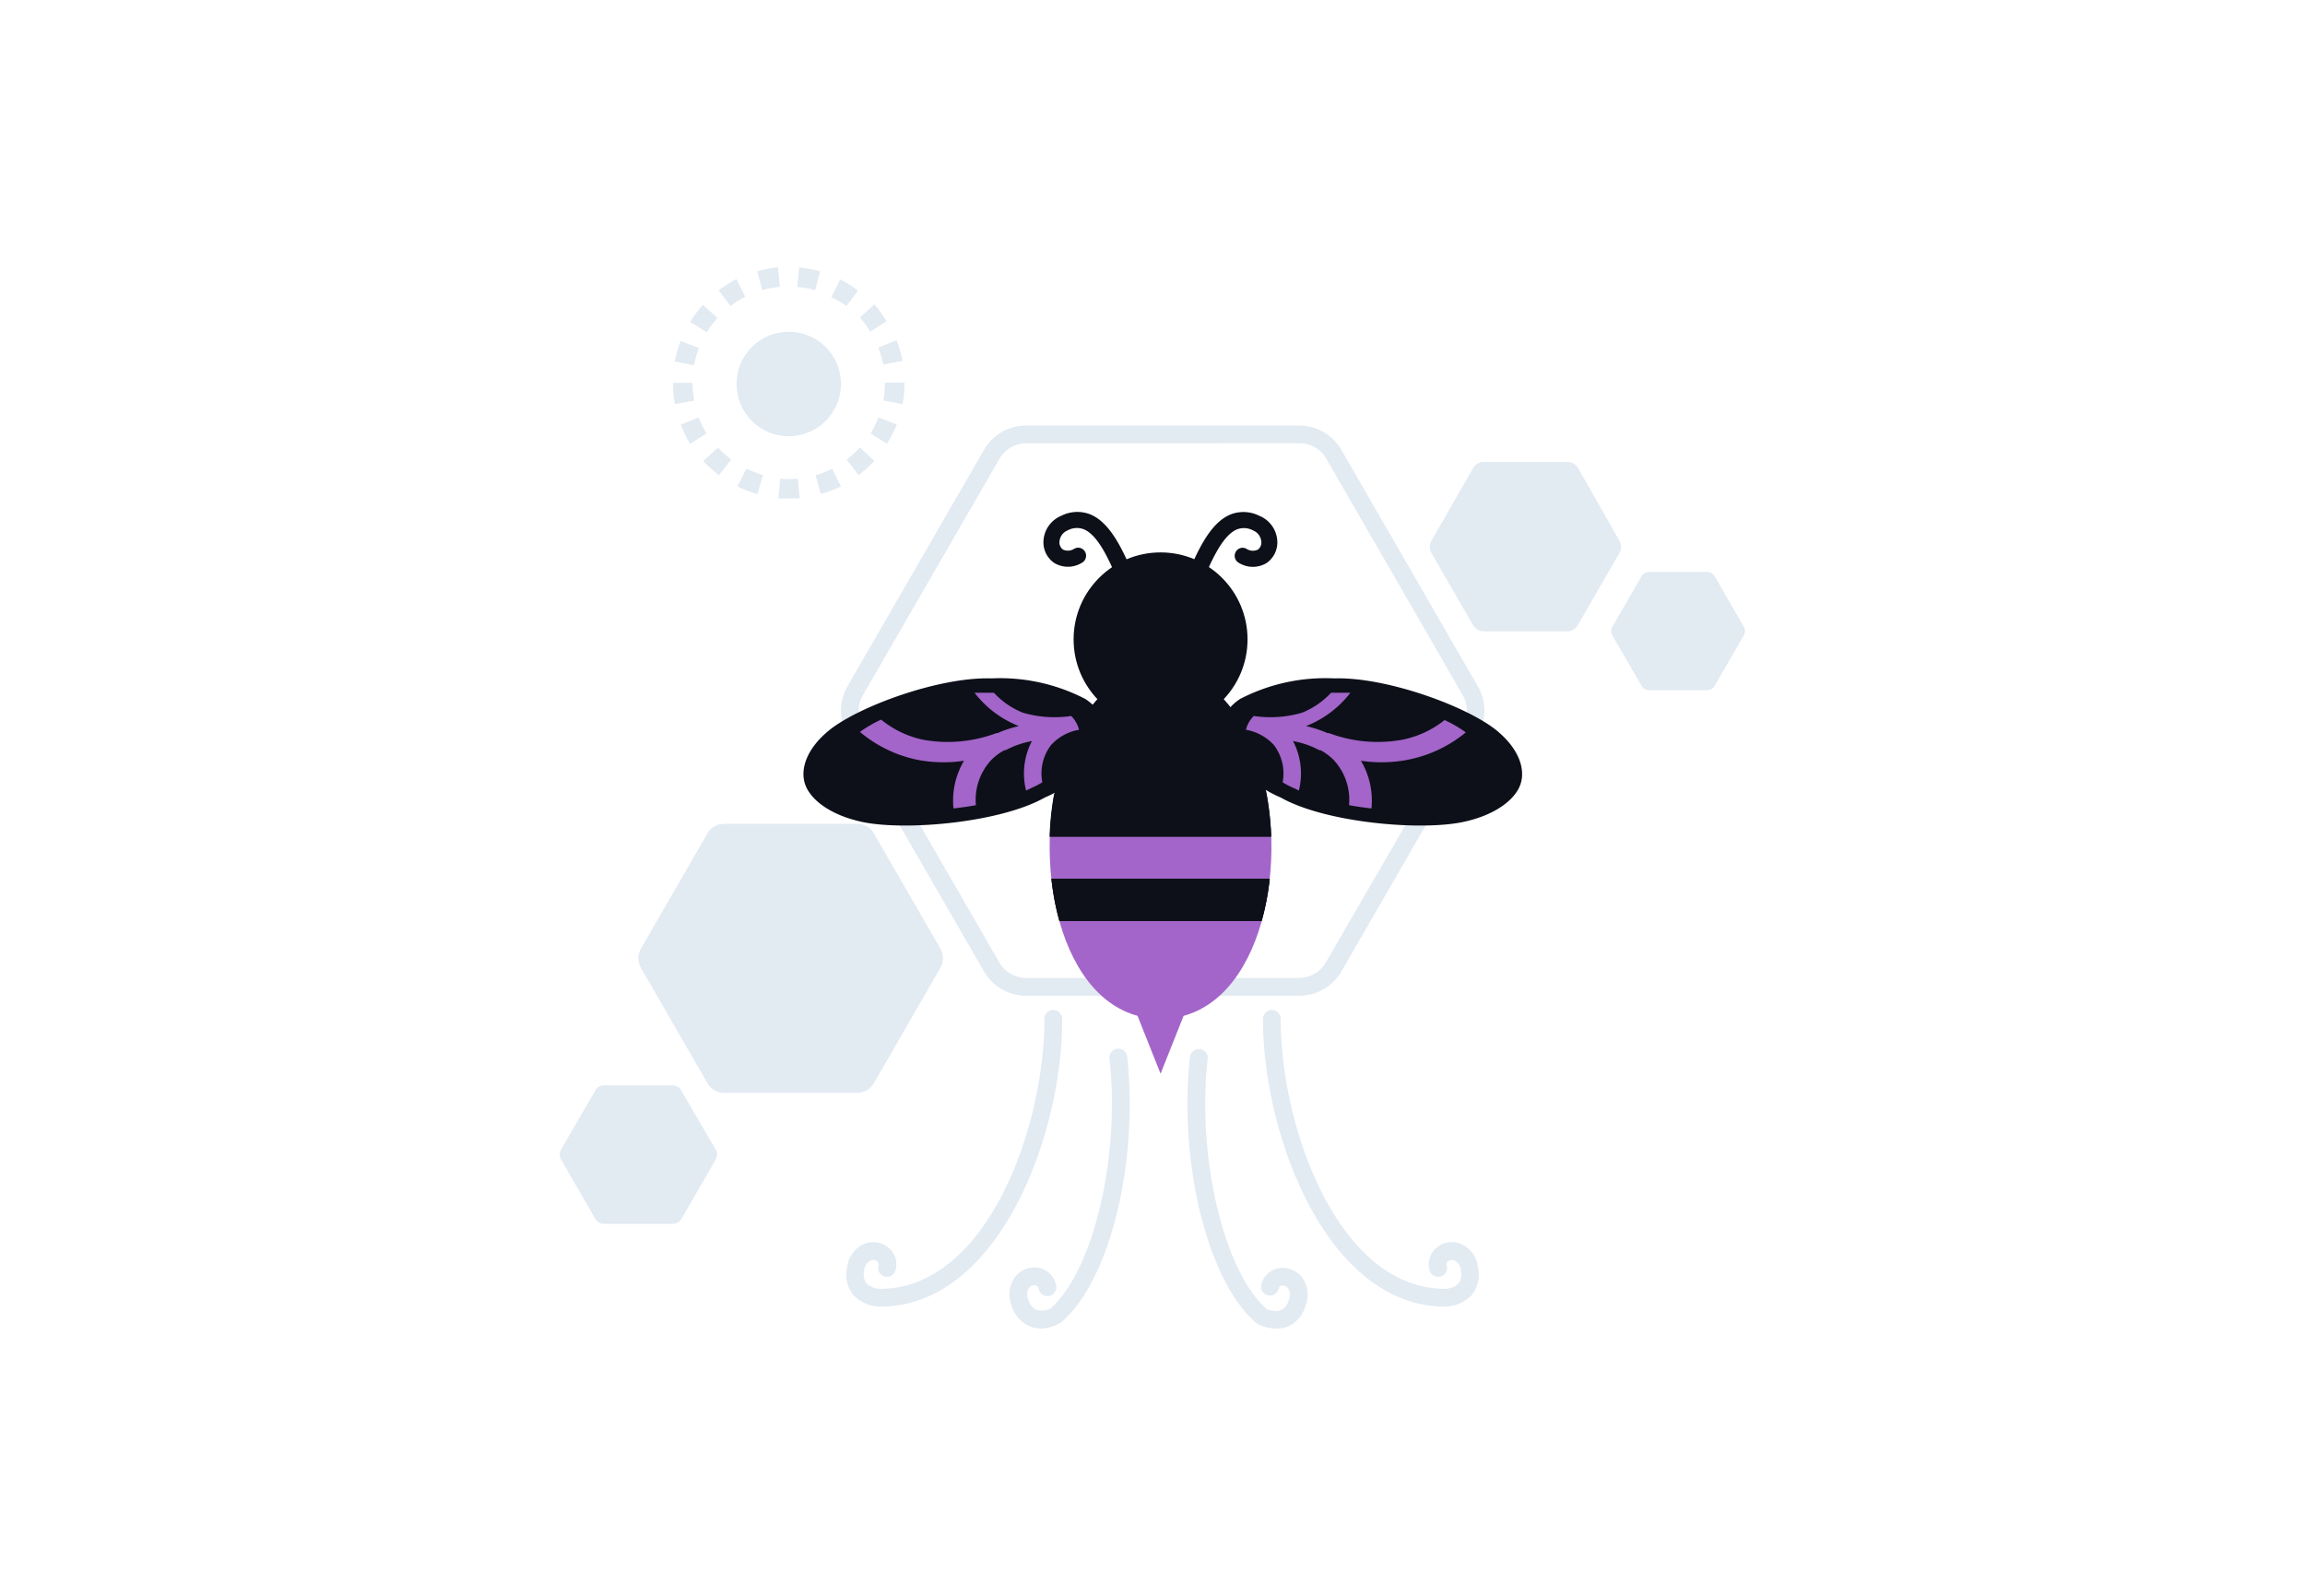 <svg id="Layer_1" data-name="Layer 1" xmlns="http://www.w3.org/2000/svg" viewBox="0 0 260 180"><title>Flat Web Illustrations Pack - Scene 5</title><path d="M89,56.22c-.4,0-.8,0-1.19,0L88,54a11.13,11.13,0,0,0,2,0l.2,2.19A12.1,12.1,0,0,1,89,56.22Zm-3.56-.49a13.08,13.08,0,0,1-2.25-.87l1-2a12.45,12.45,0,0,0,1.87.72Zm7.14,0L92,53.6a10.26,10.26,0,0,0,1.86-.73l1,2A13.08,13.08,0,0,1,92.55,55.72ZM81.11,53.59A12.4,12.4,0,0,1,79.33,52L81,50.48a10.49,10.49,0,0,0,1.48,1.35Zm15.73,0-1.33-1.76A11.13,11.13,0,0,0,97,50.47L98.62,52A13.09,13.09,0,0,1,96.84,53.58Zm-19-3.53A13.05,13.05,0,0,1,76.8,47.9l2-.8a10.34,10.34,0,0,0,.9,1.79Zm22.2,0L98.2,48.87a11.05,11.05,0,0,0,.89-1.79l2.06.8A12.72,12.72,0,0,1,100.07,50ZM76.13,45.58a13.62,13.62,0,0,1-.22-2.39h2.2a12.2,12.2,0,0,0,.19,2Zm25.68,0-2.17-.41a11,11,0,0,0,.18-2l2.21,0v0A13.73,13.73,0,0,1,101.81,45.56ZM78.29,41.19l-2.17-.4a13.35,13.35,0,0,1,.66-2.32l2.06.79A10.88,10.88,0,0,0,78.29,41.19Zm21.34-.07a10.81,10.81,0,0,0-.56-1.92l2.06-.81a13.38,13.38,0,0,1,.67,2.32ZM79.72,37.47l-1.87-1.16a12.83,12.83,0,0,1,1.44-1.92l1.64,1.48A11,11,0,0,0,79.72,37.47Zm18.45-.06A10.93,10.93,0,0,0,97,35.82l1.63-1.49A12.81,12.81,0,0,1,100,36.24ZM82.4,34.52l-1.33-1.76a13.15,13.15,0,0,1,2-1.28l1,2A10.45,10.45,0,0,0,82.4,34.52Zm13.08,0a10.07,10.07,0,0,0-1.71-1l1-2a12.67,12.67,0,0,1,2,1.26ZM86,32.73l-.6-2.12a13.47,13.47,0,0,1,2.36-.45l.21,2.2A10.21,10.21,0,0,0,86,32.73Zm5.94,0a10.85,10.85,0,0,0-2-.36l.2-2.2a12.69,12.69,0,0,1,2.37.44Z" fill="#e2eaf2"/><path d="M146.55,112.31H115.74a5.48,5.48,0,0,1-4.74-2.73L95.59,82.89a5.5,5.5,0,0,1,0-5.47L111,50.73A5.49,5.49,0,0,1,115.74,48h30.81a5.5,5.5,0,0,1,4.75,2.74l15.4,26.69a5.46,5.46,0,0,1,0,5.47l-15.4,26.69A5.49,5.49,0,0,1,146.55,112.31ZM115.74,50a3.5,3.5,0,0,0-3,1.74L97.33,78.42a3.47,3.47,0,0,0,0,3.47l15.4,26.69a3.49,3.49,0,0,0,3,1.73h30.81a3.5,3.5,0,0,0,3-1.73L165,81.89a3.47,3.47,0,0,0,0-3.47l-15.4-26.69a3.51,3.51,0,0,0-3-1.74Z" fill="#e2eaf2"/><path d="M75.87,122.43H68.15a1.11,1.11,0,0,0-1,.56l-3.86,6.68a1.12,1.12,0,0,0,0,1.12l3.86,6.69a1.13,1.13,0,0,0,1,.56h7.72a1.13,1.13,0,0,0,1-.56l3.86-6.69a1.12,1.12,0,0,0,0-1.12L76.84,123A1.11,1.11,0,0,0,75.87,122.43Z" fill="#e2eaf2"/><path d="M96.68,92.93h-15A2.18,2.18,0,0,0,79.8,94l-7.5,13a2.18,2.18,0,0,0,0,2.18l7.5,13a2.19,2.19,0,0,0,1.89,1.09h15a2.16,2.16,0,0,0,1.88-1.09l7.5-13a2.18,2.18,0,0,0,0-2.18l-7.5-13A2.15,2.15,0,0,0,96.68,92.93Z" fill="#e2eaf2"/><path d="M176.77,52.11h-9.42a1.37,1.37,0,0,0-1.18.68L161.46,61a1.39,1.39,0,0,0,0,1.37l4.71,8.16a1.37,1.37,0,0,0,1.18.68h9.42a1.37,1.37,0,0,0,1.19-.68l4.71-8.16a1.39,1.39,0,0,0,0-1.37L178,52.79A1.37,1.37,0,0,0,176.77,52.11Z" fill="#e2eaf2"/><path d="M192.58,64.51H186a1,1,0,0,0-.83.48l-3.29,5.69a1,1,0,0,0,0,1l3.29,5.69a1,1,0,0,0,.83.48h6.57a1,1,0,0,0,.83-.48l3.29-5.69a1,1,0,0,0,0-1L193.41,65A1,1,0,0,0,192.58,64.51Z" fill="#e2eaf2"/><circle cx="88.97" cy="43.31" r="5.89" fill="#e2eaf2"/><path d="M134.53,66.73a.83.83,0,0,1-.34-.07.9.9,0,0,1-.5-1.17c1.32-3.28,2.8-6.55,5.16-7.48a4,4,0,0,1,3.22.18,3.25,3.25,0,0,1,2,2.72,2.83,2.83,0,0,1-1.19,2.59,3,3,0,0,1-3.12,0,.91.91,0,0,1-.39-1.22.89.89,0,0,1,1.21-.39,1.32,1.32,0,0,0,1.3.11,1,1,0,0,0,.39-.94,1.48,1.48,0,0,0-.91-1.22,2.18,2.18,0,0,0-1.8-.14c-1.69.67-3,3.69-4.14,6.47A.89.89,0,0,1,134.53,66.73Z" fill="#0d1019"/><path d="M127.2,66.73a.89.89,0,0,1-.84-.57c-1.12-2.78-2.45-5.81-4.14-6.47a2.18,2.18,0,0,0-1.8.14,1.48,1.48,0,0,0-.91,1.22,1,1,0,0,0,.39.94,1.32,1.32,0,0,0,1.3-.11.89.89,0,0,1,1.21.39.91.91,0,0,1-.39,1.22,3,3,0,0,1-3.12,0,2.83,2.83,0,0,1-1.19-2.59,3.25,3.25,0,0,1,2-2.72,4,4,0,0,1,3.22-.18c2.36.93,3.84,4.2,5.16,7.48a.9.9,0,0,1-.5,1.17A.83.83,0,0,1,127.2,66.73Z" fill="#0d1019"/><path d="M142.13,86.45c3.55,11.7-.26,28.47-11.22,28.47s-14.77-16.77-11.23-28.47c2.18-7.17,6.91-11.22,11.23-11.22S140,79.28,142.13,86.45Z" fill="#a365c9"/><path d="M118.6,99.11h24.62a28.34,28.34,0,0,1-.91,4.77H119.5A29.36,29.36,0,0,1,118.6,99.11Z" fill="#0a0d16"/><path d="M143.39,94.37h-25a34.06,34.06,0,0,1,.51-4.8h23.94A34.06,34.06,0,0,1,143.39,94.37Z" fill="#0a0d16"/><polygon points="135.84 108.73 130.91 121.11 125.98 108.73 135.84 108.73" fill="#a365c9"/><path d="M143.22,99.11a28.34,28.34,0,0,1-.91,4.77H119.5a29.36,29.36,0,0,1-.9-4.77Z" fill="#0d1019"/><path d="M143.38,94.37a31.59,31.59,0,0,0-1.25-7.92c-2.17-7.17-6.9-11.22-11.22-11.22s-9,4-11.23,11.22a31.14,31.14,0,0,0-1.24,7.92Z" fill="#0d1019"/><circle cx="130.91" cy="72.12" r="9.81" fill="#0d1019"/><path d="M122.42,78.84a5.61,5.61,0,0,1,1.9,2.06,3.84,3.84,0,0,1,.3,2.46c-.33,1.49-2.91,5-6.77,6.6-4.94,2.81-15.67,3.8-20.61,2.75-3.62-.78-5.83-2.53-6.42-4.23s.15-4,2.65-6.06c3.31-2.72,12.45-6.08,18.35-5.9A20.86,20.86,0,0,1,122.42,78.84Z" fill="#0d1019"/><path d="M104.13,83.44a15.58,15.58,0,0,0,8.24-.74h0a.44.44,0,0,1,.13,0,13.23,13.23,0,0,1,2.43-.8,11.62,11.62,0,0,1-5-3.76c.53,0,1,0,1.5,0l.68,0a9,9,0,0,0,3.27,2.25,12.67,12.67,0,0,0,5.45.37,3.33,3.33,0,0,1,.65.92,2.57,2.57,0,0,1,.23.66l-.14,0a5.61,5.61,0,0,0-3,1.68,5.3,5.3,0,0,0-1,4.22,9.42,9.42,0,0,1-1.34.69l-.49.24a7.88,7.88,0,0,1,.66-5.58,10.2,10.2,0,0,0-2.78.93h0l-.23.11s-.07,0-.11,0a6.1,6.1,0,0,0-1.48,1.11,6.59,6.59,0,0,0-1.72,5.08c-.84.16-1.7.27-2.53.37a8.81,8.81,0,0,1,1.19-5.38,15.59,15.59,0,0,1-5.17-.09A14.65,14.65,0,0,1,97,82.56a14,14,0,0,1,2.39-1.39A11.08,11.08,0,0,0,104.13,83.44Z" fill="#a365c9"/><path d="M139.88,78.84A5.53,5.53,0,0,0,138,80.9a3.77,3.77,0,0,0-.3,2.46c.33,1.49,2.91,5,6.77,6.6,4.94,2.81,15.67,3.8,20.6,2.75,3.63-.78,5.84-2.53,6.43-4.23s-.15-4-2.65-6.06c-3.31-2.72-12.45-6.08-18.35-5.9A20.86,20.86,0,0,0,139.88,78.84Z" fill="#0d1019"/><path d="M158.17,83.44a15.58,15.58,0,0,1-8.24-.74h-.05a.44.44,0,0,0-.13,0,13.23,13.23,0,0,0-2.43-.8,11.68,11.68,0,0,0,5-3.76c-.53,0-1,0-1.5,0l-.68,0a9,9,0,0,1-3.27,2.25,12.67,12.67,0,0,1-5.45.37,3.33,3.33,0,0,0-.65.92,2.57,2.57,0,0,0-.23.66l.14,0a5.61,5.61,0,0,1,3,1.68,5.3,5.3,0,0,1,1,4.22,9.42,9.42,0,0,0,1.34.69l.49.24a7.88,7.88,0,0,0-.66-5.58,10.2,10.2,0,0,1,2.78.93h0l.23.11s.07,0,.11,0a6.1,6.1,0,0,1,1.48,1.11,6.59,6.59,0,0,1,1.72,5.08c.84.16,1.7.27,2.53.37a8.81,8.81,0,0,0-1.19-5.38,15.59,15.59,0,0,0,5.17-.09,14.7,14.7,0,0,0,6.66-3.11,14.42,14.42,0,0,0-2.39-1.39A11.13,11.13,0,0,1,158.17,83.44Z" fill="#a365c9"/><path d="M163,147.38c-13.23,0-20.54-19.19-20.54-32.46a1,1,0,1,1,2,0c0,12.45,6.6,30.46,18.54,30.46a2.23,2.23,0,0,0,1.53-.62,1.76,1.76,0,0,0,.26-1.45,1.36,1.36,0,0,0-.74-1.15.77.77,0,0,0-.74.12.46.46,0,0,0-.11.52,1,1,0,0,1-1.95.46,2.44,2.44,0,0,1,.73-2.47,2.74,2.74,0,0,1,2.74-.51,3.26,3.26,0,0,1,2,2.72,3.64,3.64,0,0,1-.71,3.07A4.25,4.25,0,0,1,163,147.38Z" fill="#e2eaf2"/><path d="M143.93,149.85a4.86,4.86,0,0,1-2.05-.5l-.17-.12c-5.45-4.6-8.8-18.08-7.48-30a1,1,0,0,1,1.1-.89,1,1,0,0,1,.89,1.11c-1.23,11.12,1.83,24,6.68,28.22a2.24,2.24,0,0,0,1.57.13,1.77,1.77,0,0,0,.9-1.16,1.33,1.33,0,0,0-.11-1.36.75.75,0,0,0-.71-.25c-.11,0-.27.1-.35.41a1,1,0,0,1-1.93-.51,2.43,2.43,0,0,1,1.8-1.84,2.77,2.77,0,0,1,2.66.83,3.26,3.26,0,0,1,.53,3.36,3.64,3.64,0,0,1-2.06,2.38A3.51,3.51,0,0,1,143.93,149.85Z" fill="#e2eaf2"/><path d="M117.44,149.85a3.47,3.47,0,0,1-1.27-.24,3.65,3.65,0,0,1-2.07-2.38,3.29,3.29,0,0,1,.54-3.36,2.77,2.77,0,0,1,2.66-.83,2.45,2.45,0,0,1,1.8,1.84,1,1,0,1,1-1.93.51c-.08-.31-.24-.38-.35-.41a.75.75,0,0,0-.71.25,1.33,1.33,0,0,0-.11,1.36,1.77,1.77,0,0,0,.9,1.16,2.25,2.25,0,0,0,1.57-.13c4.85-4.23,7.91-17.1,6.68-28.22a1,1,0,0,1,.89-1.11,1,1,0,0,1,1.1.89c1.32,12-2,25.45-7.48,30l-.18.12A4.74,4.74,0,0,1,117.44,149.85Zm1.58-1.39h0Z" fill="#e2eaf2"/><path d="M99.32,147.38a4.26,4.26,0,0,1-3.06-1.31,3.64,3.64,0,0,1-.71-3.07,3.26,3.26,0,0,1,2-2.72,2.74,2.74,0,0,1,2.74.51,2.44,2.44,0,0,1,.73,2.47,1,1,0,0,1-1.2.74,1,1,0,0,1-.74-1.2.48.48,0,0,0-.12-.52.77.77,0,0,0-.74-.12,1.36,1.36,0,0,0-.74,1.15,1.79,1.79,0,0,0,.26,1.46,2.33,2.33,0,0,0,1.54.61c11.93,0,18.53-18,18.53-30.46a1,1,0,1,1,2,0C119.85,128.19,112.54,147.38,99.32,147.38Z" fill="#e2eaf2"/></svg>